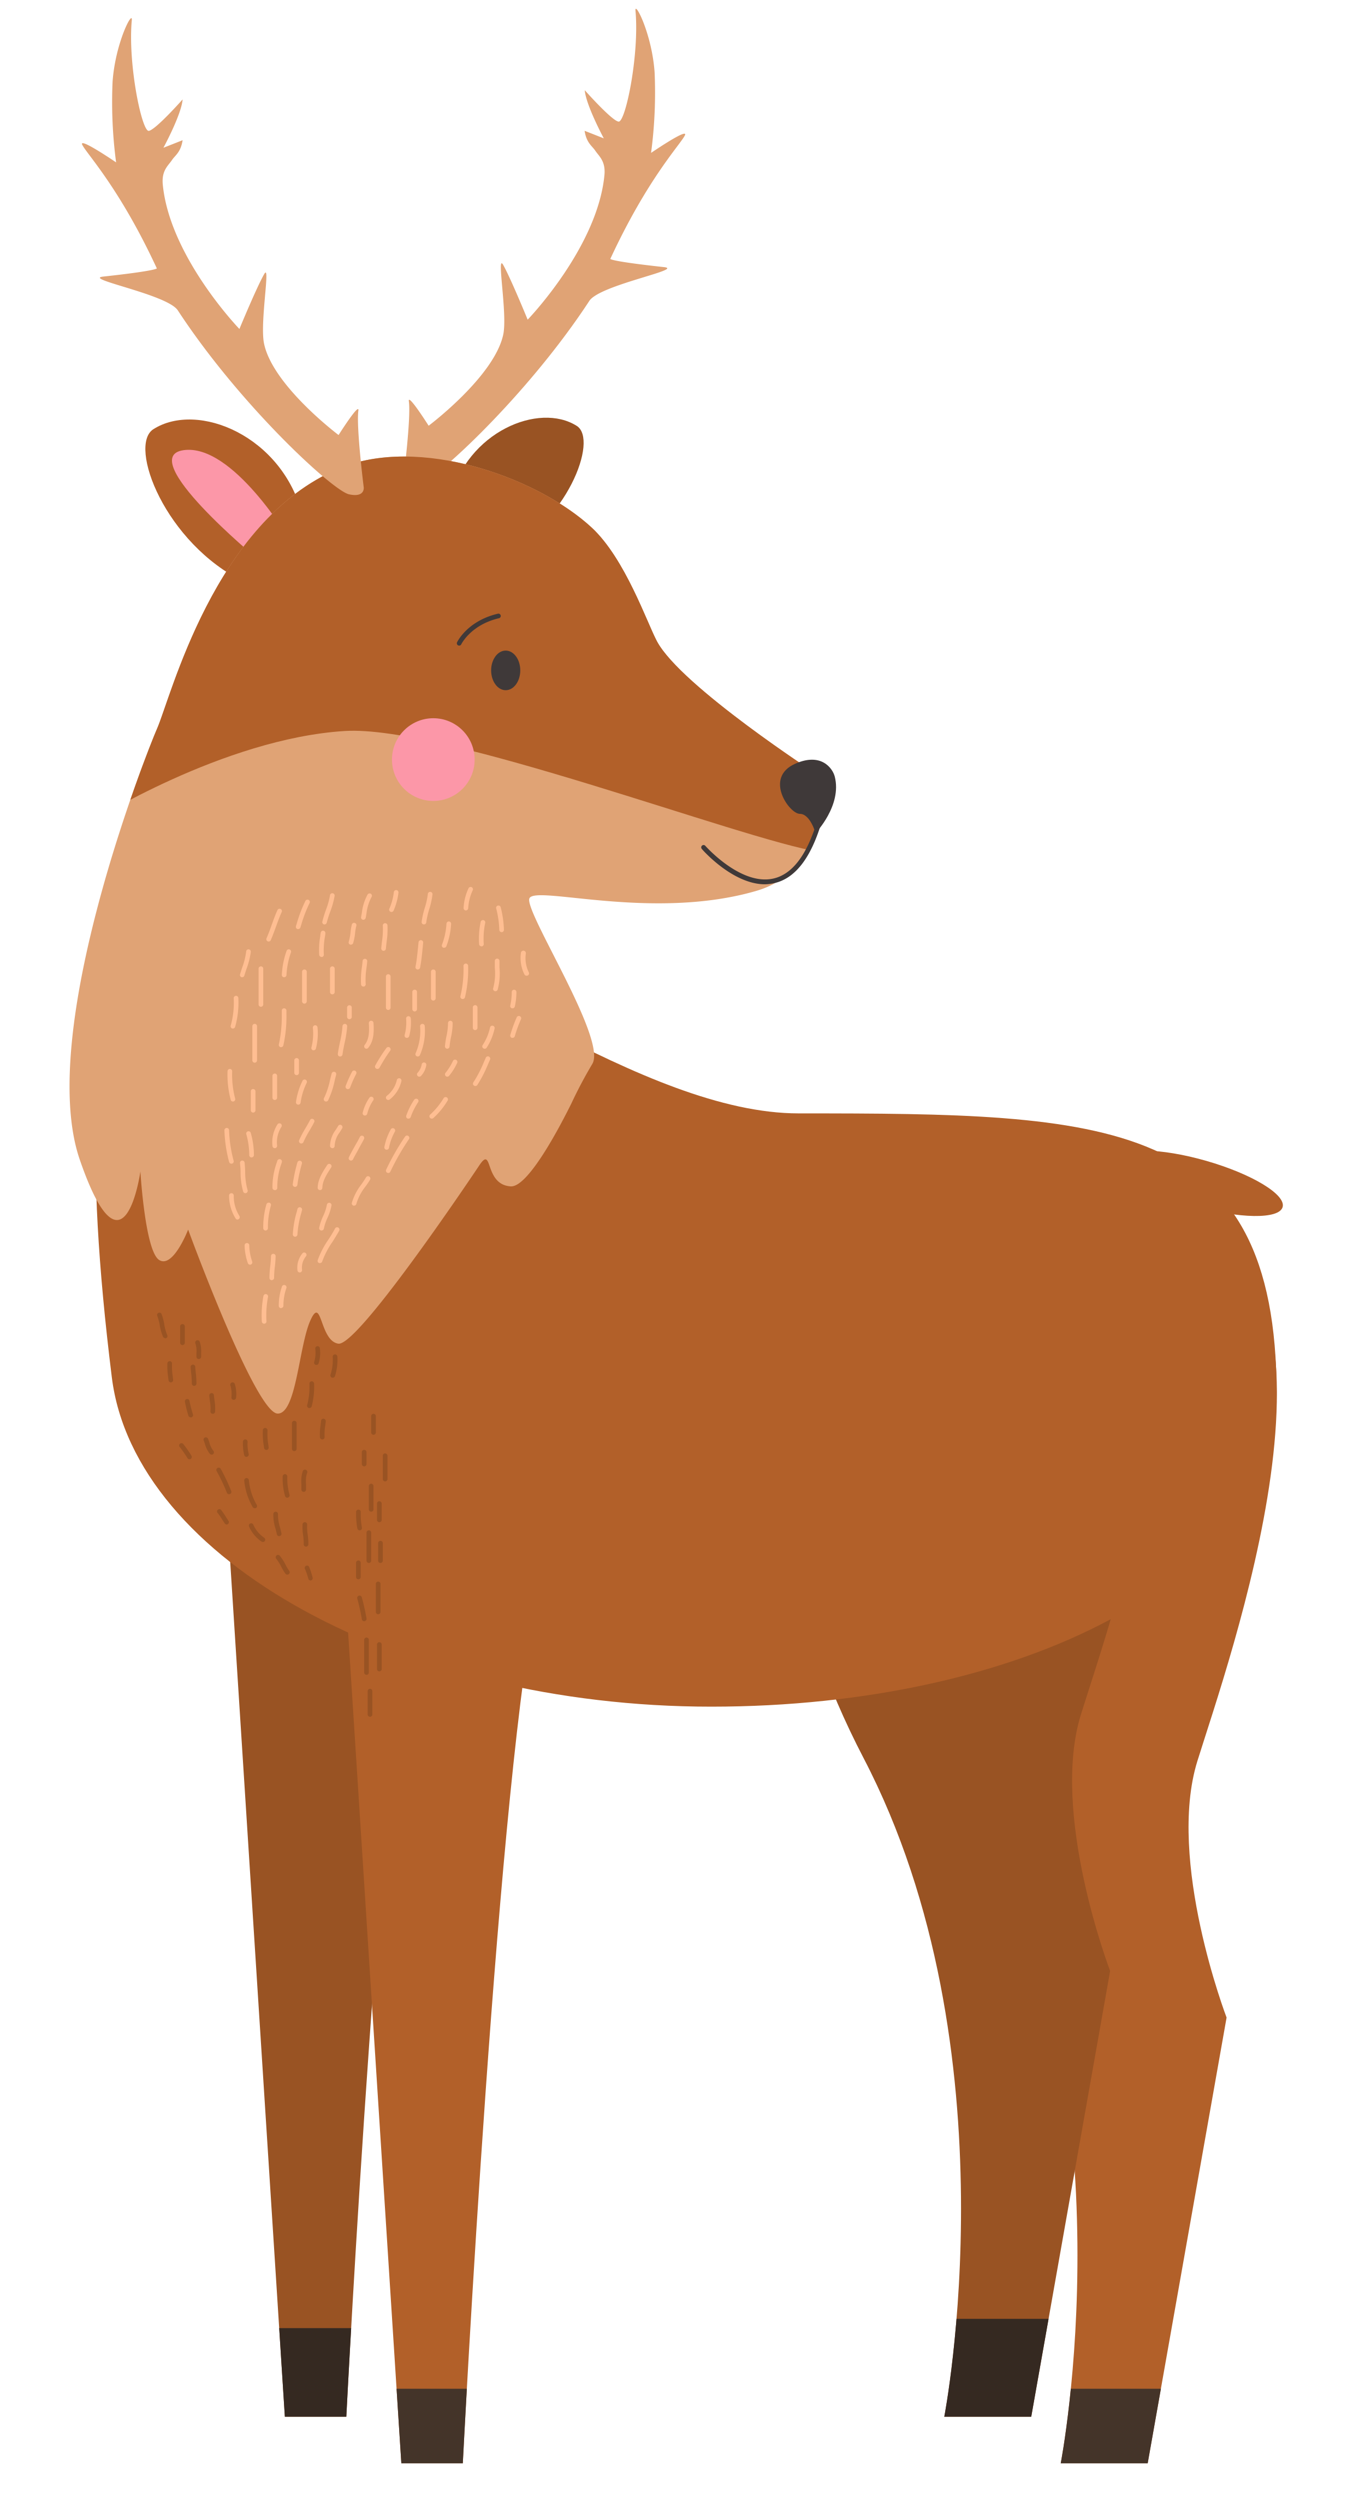 <svg xmlns="http://www.w3.org/2000/svg" viewBox="-19.7 -2.49 385.99 706.62"><defs><clipPath id="a"><path d="M235 343.36S214.38 425 257.41 507.6s22.84 186.21 22.84 186.21h24.59l22.31-126s-17-44.39-8.26-72.5 47.4-136.14-2.65-152-81.24.05-81.24.05z" fill="none"/></clipPath><clipPath id="b"><path d="M211.74 216.66s-38.86-25.14-45.67-37.88c-2.81-5.26-9-23.35-18.42-32.11C132.39 132.52 98.74 120.38 76 130c-35.24 14.89-47.38 64.69-51.33 73.58-2.64 6-34.31 85.57-21.79 121.8S20 328.64 20 328.64s1.32 22.4 5.27 25 8.23-8.56 8.23-8.56 19 51.86 25.3 52c5.33.15 6-19.1 9.28-26.35s2.55 5.82 7.9 6.59 35.9-44.47 39.85-50.39 1.23 5.45 8.89 5.93c5.27.33 15.15-19.43 17.13-23.39a125.63 125.63 0 0 1 5.93-11.2c4.28-6.92-19.1-42.82-17.79-46.77s34.62 6.42 64.12-2.15c21.29-6.1 17.63-32.69 17.63-32.69z" fill="#e0a375"/></clipPath><clipPath id="c"><path d="M93.79 693.81h17.38s10.1-198.51 21.52-247.69-25.47-38.65-25.47-38.65L76 416.26z" fill="none"/></clipPath><clipPath id="d"><path d="M202.08 330.18s-20.64 81.69 22.4 164.25 22.84 186.21 22.84 186.21h24.59l22.31-126s-17-44.39-8.26-72.5 47.41-136.14-2.65-152-81.23.04-81.23.04z" fill="none"/></clipPath><clipPath id="e"><path d="M60.85 680.64h17.38s10.1-198.5 21.52-247.69-25.47-38.65-25.47-38.65l-31.18 8.78z" fill="none"/></clipPath></defs><title>Depositphotos_103100574_05</title><g data-name="Layer 2"><g data-name="—ÎÓÈ_1"><path d="M235 343.36S214.38 425 257.41 507.6s22.84 186.21 22.84 186.21h24.59l22.31-126s-17-44.39-8.26-72.5 47.4-136.14-2.65-152-81.24.05-81.24.05z" fill="#b26029"/><ellipse cx="319.62" cy="332.01" rx="6.6" ry="24.33" transform="rotate(-73.97 319.608 332.01)" fill="#b26029"/><path d="M242 374.76h-.15a.66.66 0 0 1-.49-.79 54.28 54.28 0 0 1 2-6.67.66.66 0 0 1 1.24.46 52.8 52.8 0 0 0-2 6.51.66.66 0 0 1-.6.49z" fill="#995323"/><path d="M246.65 382.66a.66.66 0 0 1-.65-.66v-4.61a.66.66 0 1 1 1.32 0V382a.66.66 0 0 1-.67.66z" fill="#995323"/><path d="M240.07 388.59h-.15a.66.66 0 0 1-.49-.79 24.82 24.82 0 0 0 .64-6.42.66.66 0 0 1 .64-.68.67.67 0 0 1 .68.64 26.13 26.13 0 0 1-.68 6.75.66.66 0 0 1-.64.5z" fill="#995323"/><path d="M238.09 405.72a.66.66 0 0 1-.66-.66v-7.91a.66.66 0 1 1 1.32 0v7.91a.66.66 0 0 1-.66.66z" fill="#995323"/><path d="M244.68 403.08h-.13a.66.66 0 0 1-.51-.78c.14-.69.3-1.37.46-2a23.16 23.16 0 0 0 .85-5.72.66.66 0 0 1 .65-.67.66.66 0 0 1 .66.65 24.54 24.54 0 0 1-.88 6c-.15.66-.31 1.33-.45 2a.66.66 0 0 1-.65.52z" fill="#995323"/><path d="M239.41 424.16a.66.66 0 0 1-.66-.66v-6.59a.66.66 0 1 1 1.32 0v6.59a.66.66 0 0 1-.66.66z" fill="#995323"/><path d="M246 416.92a.66.66 0 0 1-.66-.66v-4a.66.66 0 1 1 1.32 0v4a.66.66 0 0 1-.66.66z" fill="#995323"/><path d="M240.07 438.66a.66.66 0 0 1-.62-.44 13.85 13.85 0 0 1-.69-6.22.66.66 0 0 1 1.31.15 12.55 12.55 0 0 0 .62 5.64.66.66 0 0 1-.62.88z" fill="#995323"/><path d="M246 437.34a.66.66 0 0 1-.66-.66v-6.59a.66.66 0 1 1 1.32 0v6.59a.66.66 0 0 1-.66.66z" fill="#995323"/><path d="M242 453.81a.66.66 0 0 1-.63-.46 18.26 18.26 0 0 1-.69-7.52.66.66 0 1 1 1.32.17 17 17 0 0 0 .63 7 .66.66 0 0 1-.63.86z" fill="#995323"/><path d="M248 455.12a.66.66 0 0 1-.66-.66v-6.59a.66.66 0 1 1 1.32 0v6.59a.66.66 0 0 1-.66.66z" fill="#995323"/><path d="M245.34 467a.66.66 0 0 1-.61-.4 16 16 0 0 1-1.37-7.56.66.66 0 0 1 1.31.11 14.63 14.63 0 0 0 1.27 6.93.66.66 0 0 1-.6.92z" fill="#995323"/><path d="M251.27 473.57a.66.66 0 0 1-.62-.45 26 26 0 0 1-1.35-6.76.66.66 0 0 1 .61-.7.65.65 0 0 1 .7.62 24.74 24.74 0 0 0 1.28 6.42.66.66 0 0 1-.62.87z" fill="#995323"/><path d="M250.61 480.82a.66.66 0 0 1-.61-.42c-.42-1.09-.87-2.2-1.31-3.28a.66.66 0 0 1 1.22-.5c.45 1.09.9 2.21 1.32 3.31a.66.66 0 0 1-.61.9z" fill="#995323"/><path d="M257.85 488.06a.66.66 0 0 1-.53-.27 19.58 19.58 0 0 1-2-3.4.66.66 0 1 1 1.19-.57 18.37 18.37 0 0 0 1.91 3.18.66.66 0 0 1-.53 1.05z" fill="#995323"/><g clip-path="url(#a)"><path fill="#443429" d="M268.58 672.73h45.3v31.4h-45.3z"/></g><path d="M94.4 132.6s2.17-17.06 1.51-21.67c-.35-2.48 5.6 6.92 5.6 6.92S120 104 122.59 92.15c1.29-5.79-2-23.25 0-19.76 2.09 3.69 6.92 15.48 6.92 15.48S149.27 67.45 151.22 47c.38-4-1.59-5.37-2.61-6.92-.87-1.32-2.47-2.14-3-5.6l5.43 2.14S146 27.26 145.65 23c0 0 7.58 8.56 9.55 8.89s5.93-18.95 4.8-31.31c-.31-3.07 4.65 6.42 5.41 17.42a129.72 129.72 0 0 1-1 22.73s10.75-7.35 9.55-4.94c-1.32 2.63-10.54 12.19-21.08 34.91 0 0 0 .66 15.15 2.31 6 .65-18.09 5-21.08 9.55-17.46 26.68-43.81 51-48.42 52s-4.13-1.96-4.13-1.96z" fill="#e0a375"/><path d="M107.55 138.64c4.76-19.05 25.16-27.54 35.86-20.73 6.16 3.92-2.8 27.46-21.85 36.7-4.9 2.39-16.01-7.97-14.01-15.97z" fill="#995323"/><path d="M65.83 143.2c-5.6-22.4-29.58-32.38-42.16-24.37-7.25 4.61 3.33 32.28 25.69 43.17 5.75 2.77 18.82-9.39 16.47-18.8z" fill="#b26029"/><path d="M62.2 150.12s-16.14-27.34-30-25.36S53 155.39 53 155.39z" fill="#fc97a8"/><path d="M60.85 680.64h17.38s10.1-198.5 21.52-247.69-25.47-38.65-25.47-38.65l-31.18 8.78z" fill="#995323"/><path d="M202.08 330.18s-20.64 81.69 22.4 164.25 22.84 186.21 22.84 186.21h24.59l22.31-126s-17-44.39-8.26-72.5 47.41-136.14-2.65-152-81.23.04-81.23.04z" fill="#995323"/><path d="M341.3 391.66c0 52.15-72.54 88.27-159.86 88.27s-163.09-41.35-169.52-93.1c-31.62-254.61 106.91-74.6 194.22-74.6s135.16.82 135.16 79.43z" fill="#b26029"/><path d="M211.74 216.66s-38.86-25.14-45.67-37.88c-2.81-5.26-9-23.35-18.42-32.11C132.39 132.52 98.74 120.38 76 130c-35.24 14.89-47.38 64.69-51.33 73.58-2.64 6-34.31 85.57-21.79 121.8S20 328.64 20 328.64s1.32 22.4 5.27 25 8.23-8.56 8.23-8.56 19 51.86 25.3 52c5.33.15 6-19.1 9.28-26.35s2.55 5.82 7.9 6.59 35.9-44.47 39.85-50.39 1.23 5.45 8.89 5.93c5.27.33 15.15-19.43 17.13-23.39a125.63 125.63 0 0 1 5.93-11.2c4.28-6.92-19.1-42.82-17.79-46.77s34.62 6.42 64.12-2.15c21.29-6.1 17.63-32.69 17.63-32.69z" fill="#e0a375"/><g clip-path="url(#b)"><path d="M6.11 229.83s37.23-23.54 71.68-25.69c28.11-1.76 112 30.6 134.19 34.18s23-75.93 23-75.93l-48.42-54-87.69-19.32L0 162.39z" fill="#b26029"/></g><path d="M93.79 693.81h17.38s10.1-198.51 21.52-247.69-25.47-38.65-25.47-38.65L76 416.26z" fill="#b26029"/><path d="M210.91 233s-1.48-5.44-4.44-5.44-10.21-10.21-1.32-14.16c7.42-3.3 10.62 1.35 11.2 3.62 2.1 8.2-5.44 15.98-5.44 15.98z" fill="#3f3939"/><ellipse cx="123.3" cy="187.01" rx="4.12" ry="5.6" fill="#3f3939"/><circle cx="102.83" cy="212.22" r="11.69" fill="#fc97a8"/><path d="M83.15 135.23s-2.15-17.06-1.51-21.67c.35-2.48-5.6 6.92-5.6 6.92S57.59 106.64 55 94.79C53.67 89 56.93 71.53 55 75c-2.13 3.71-7 15.5-7 15.5S28.28 70.08 26.33 49.66c-.38-4 1.59-5.37 2.61-6.92.87-1.32 2.47-2.14 3-5.6l-5.43 2.14s5.1-9.39 5.43-13.67c0 0-7.58 8.56-9.55 8.89s-5.97-18.93-4.82-31.28c.29-3.07-4.68 6.44-5.44 17.46a129.84 129.84 0 0 0 1 22.73s-10.76-7.35-9.56-4.95c1.32 2.64 10.54 12.19 21.08 34.92 0 0 0 .66-15.15 2.31-6 .65 18.09 5 21.08 9.55 17.46 26.68 43.81 51 48.42 52s4.15-2.01 4.15-2.01z" fill="#e0a375"/><path d="M196.6 247.47c-9 0-17.47-9.52-17.85-10a.66.66 0 1 1 1-.87c.1.11 10 11.28 19.18 9.26 5.39-1.18 9.56-6.65 12.41-16.26a.66.66 0 1 1 1.26.37c-3 10.11-7.5 15.89-13.39 17.18a12.13 12.13 0 0 1-2.61.32z" fill="#3f3939"/><path d="M110.14 180a.65.65 0 0 1-.28-.06.66.66 0 0 1-.31-.88c.12-.25 3-6.09 11.6-8.09a.66.66 0 0 1 .3 1.28c-8 1.85-10.68 7.32-10.71 7.37a.66.66 0 0 1-.6.38z" fill="#3f3939"/><path d="M56.27 263.65a.65.65 0 0 1-.26-.05.66.66 0 0 1-.34-.87c.52-1.21 1-2.48 1.43-3.71.51-1.39 1-2.83 1.64-4.2a.66.66 0 1 1 1.2.54c-.6 1.33-1.11 2.74-1.61 4.11s-.92 2.54-1.46 3.79a.66.66 0 0 1-.6.39z" fill="#ffbe92"/><path d="M64.62 260.13a.64.64 0 0 1-.2 0 .66.66 0 0 1-.43-.83l.21-.68a38.52 38.52 0 0 1 2.47-6.46.66.66 0 0 1 1.17.62 37.53 37.53 0 0 0-2.38 6.22l-.21.68a.66.66 0 0 1-.63.45z" fill="#ffbe92"/><path d="M72.09 258.82h-.15a.66.66 0 0 1-.49-.79 31.89 31.89 0 0 1 1-3.28 22.14 22.14 0 0 0 1.16-4.13.66.66 0 1 1 1.3.19 23.49 23.49 0 0 1-1.22 4.37 30.72 30.72 0 0 0-1 3.15.66.66 0 0 1-.6.49z" fill="#ffbe92"/><path d="M71.21 268a.66.66 0 0 1-.65-.6 22.85 22.85 0 0 1 .3-5.25c0-.35.09-.7.14-1a.66.66 0 0 1 1.31.16c0 .35-.09.7-.14 1.06a21.9 21.9 0 0 0-.3 4.95.66.66 0 0 1-.59.72z" fill="#ffbe92"/><path d="M83.06 257.5h-.13a.66.66 0 0 1-.52-.77c.08-.39.14-.78.21-1.17a14.08 14.08 0 0 1 1.63-5.2.66.66 0 0 1 1.12.7 12.89 12.89 0 0 0-1.45 4.73c-.07.4-.14.8-.22 1.2a.66.66 0 0 1-.64.51z" fill="#ffbe92"/><path d="M79.55 264.53a.65.65 0 0 1-.21 0 .66.66 0 0 1-.42-.83 14.37 14.37 0 0 0 .5-2.67 13.76 13.76 0 0 1 .37-2.15.66.66 0 1 1 1.26.38 13 13 0 0 0-.33 1.93 15.53 15.53 0 0 1-.56 2.92.66.66 0 0 1-.61.42z" fill="#ffbe92"/><path d="M91 255.3a.66.66 0 0 1-.61-.9 16.43 16.43 0 0 0 1.27-4.64.66.66 0 1 1 1.31.12 17.6 17.6 0 0 1-1.36 5 .66.66 0 0 1-.61.42z" fill="#ffbe92"/><path d="M88.77 266.28h-.05a.66.66 0 0 1-.61-.71c.05-.68.13-1.35.21-2a22.28 22.28 0 0 0 .23-4.45.66.66 0 0 1 1.31-.11 23.67 23.67 0 0 1-.23 4.71c-.08.66-.15 1.32-.21 2a.66.66 0 0 1-.65.56z" fill="#ffbe92"/><path d="M100.19 258.82h-.07a.66.66 0 0 1-.59-.72 24 24 0 0 1 .9-4 21.53 21.53 0 0 0 .85-3.85.66.66 0 1 1 1.31.13 22.89 22.89 0 0 1-.9 4.09 23 23 0 0 0-.86 3.82.66.66 0 0 1-.64.53z" fill="#ffbe92"/><path d="M112 254.86a.66.66 0 0 1-.61-.71 14.93 14.93 0 0 1 1.38-5.51.66.66 0 1 1 1.18.58 13.66 13.66 0 0 0-1.25 5 .66.66 0 0 1-.7.64z" fill="#ffbe92"/><path d="M105.9 265.4a.67.67 0 0 1-.24 0 .66.66 0 0 1-.38-.85 19.67 19.67 0 0 0 1.27-5.94.67.67 0 0 1 .69-.63.66.66 0 0 1 .63.69 21 21 0 0 1-1.36 6.35.66.66 0 0 1-.61.38z" fill="#ffbe92"/><path d="M116.44 265a.66.66 0 0 1-.66-.61 23.1 23.1 0 0 1 .45-6.33.66.66 0 0 1 1.29.26 21.81 21.81 0 0 0-.43 6 .66.66 0 0 1-.61.71z" fill="#ffbe92"/><path d="M122.15 261a.66.66 0 0 1-.66-.64 27.36 27.36 0 0 0-.86-6 .66.66 0 1 1 1.27-.33 28.64 28.64 0 0 1 .9 6.3.66.66 0 0 1-.64.68z" fill="#ffbe92"/><path d="M98.44 271.55h-.13a.66.66 0 0 1-.52-.77c.34-1.73.52-3.49.69-5.19l.18-1.78a.66.66 0 0 1 1.31.14c-.07.59-.12 1.18-.18 1.77-.17 1.73-.35 3.53-.7 5.31a.66.66 0 0 1-.65.52z" fill="#ffbe92"/><path d="M54.08 282.09a.66.66 0 0 1-.66-.66v-10.1a.66.66 0 1 1 1.32 0v10.1a.66.66 0 0 1-.66.66z" fill="#ffbe92"/><path d="M60.67 273.75A.66.66 0 0 1 60 273a23.57 23.57 0 0 1 1.36-6.77.66.66 0 0 1 1.23.47 22.34 22.34 0 0 0-1.28 6.4.66.66 0 0 1-.64.65z" fill="#ffbe92"/><path d="M66.38 281.21a.66.66 0 0 1-.66-.66v-8.34a.66.66 0 1 1 1.32 0v8.34a.66.66 0 0 1-.66.66z" fill="#ffbe92"/><path d="M74.28 278.58a.66.66 0 0 1-.66-.66v-6.59a.66.66 0 1 1 1.32 0v6.59a.66.66 0 0 1-.66.66z" fill="#ffbe92"/><path d="M83.06 276.38a.66.66 0 0 1-.66-.6 22.83 22.83 0 0 1 .24-4.88c.07-.61.15-1.21.2-1.82a.66.66 0 0 1 1.31.12c-.06.62-.13 1.24-.21 1.86a21.48 21.48 0 0 0-.23 4.61.66.66 0 0 1-.6.72z" fill="#ffbe92"/><path d="M90.09 283a.66.66 0 0 1-.66-.66v-8.79a.66.66 0 1 1 1.32 0v8.79a.66.66 0 0 1-.66.66z" fill="#ffbe92"/><path d="M102.83 280.34a.66.66 0 0 1-.66-.66v-7.47a.66.66 0 1 1 1.32 0v7.47a.66.66 0 0 1-.66.66z" fill="#ffbe92"/><path d="M111.17 279.9H111a.66.66 0 0 1-.51-.78 32.62 32.62 0 0 0 .87-8.6.66.66 0 0 1 1.31-.09 33.78 33.78 0 0 1-.89 9 .66.66 0 0 1-.61.47z" fill="#ffbe92"/><path d="M120.39 277.7a.66.66 0 0 1-.62-.87 16.37 16.37 0 0 0 .45-5.78v-1.91a.66.66 0 0 1 .66-.66.66.66 0 0 1 .66.66V271a17.32 17.32 0 0 1-.52 6.26.66.66 0 0 1-.63.44z" fill="#ffbe92"/><path d="M129.18 273.31a.66.66 0 0 1-.58-.35 10.44 10.44 0 0 1-1-6.09.66.66 0 0 1 1.4.13 9.14 9.14 0 0 0 .81 5.32.66.66 0 0 1-.58 1z" fill="#ffbe92"/><path d="M52.32 297.9a.66.66 0 0 1-.66-.66v-9.66a.66.66 0 1 1 1.32 0v9.66a.66.66 0 0 1-.66.66z" fill="#ffbe92"/><path d="M48.81 273.75h-.18a.66.66 0 0 1-.45-.82c.19-.66.4-1.29.61-1.93a20 20 0 0 0 1.12-4.54.65.65 0 0 1 .71-.6.66.66 0 0 1 .6.71 21.34 21.34 0 0 1-1.22 4.82c-.2.62-.41 1.24-.6 1.88a.66.66 0 0 1-.59.48z" fill="#ffbe92"/><path d="M46.17 288.24h-.18a.66.66 0 0 1-.45-.81 24 24 0 0 0 .85-7.69.66.66 0 0 1 .61-.74.65.65 0 0 1 .7.62 25.38 25.38 0 0 1-.9 8.13.66.66 0 0 1-.63.49z" fill="#ffbe92"/><path d="M46.17 308.88a.66.66 0 0 1-.63-.48 27.77 27.77 0 0 1-.9-8.09.66.66 0 0 1 .66-.65.66.66 0 0 1 .65.67 26.54 26.54 0 0 0 .85 7.72.66.66 0 0 1-.46.81z" fill="#ffbe92"/><path d="M59.79 293.51h-.17a.66.66 0 0 1-.46-.81 36.77 36.77 0 0 0 .82-8.25v-1.26a.66.66 0 1 1 1.32 0v1.25a37.7 37.7 0 0 1-.87 8.56.66.66 0 0 1-.64.51z" fill="#ffbe92"/><path d="M69 294.39a.64.64 0 0 1-.19 0 .66.66 0 0 1-.44-.82 15.82 15.82 0 0 0 .41-5.48.66.66 0 1 1 1.31-.09 17 17 0 0 1-.47 5.94.66.66 0 0 1-.62.45z" fill="#ffbe92"/><path d="M51.88 312a.66.66 0 0 1-.66-.66V306a.66.66 0 1 1 1.32 0v5.27a.66.66 0 0 1-.66.73z" fill="#ffbe92"/><path d="M45.73 326.45a.66.66 0 0 1-.64-.49 39 39 0 0 1-1.33-8.96.66.66 0 0 1 1.32 0 37.71 37.71 0 0 0 1.29 8.63.66.66 0 0 1-.47.81z" fill="#ffbe92"/><path d="M47.49 342.26a.66.66 0 0 1-.54-.29 12.11 12.11 0 0 1-1.87-6.49.66.66 0 1 1 1.32-.06 10.47 10.47 0 0 0 1.6 5.81.66.66 0 0 1-.54 1z" fill="#ffbe92"/><path d="M49.69 334.79a.66.66 0 0 1-.62-.45 19.77 19.77 0 0 1-.75-5.54c0-.88-.07-1.71-.16-2.51a.66.66 0 0 1 .59-.73.67.67 0 0 1 .72.58c.09.84.13 1.73.16 2.6a18.79 18.79 0 0 0 .68 5.17.66.66 0 0 1-.41.84.65.65 0 0 1-.21.04z" fill="#ffbe92"/><path d="M51.44 324.69a.66.66 0 0 1-.66-.65 21.63 21.63 0 0 0-.84-5.95.66.66 0 0 1 1.25-.41 22.68 22.68 0 0 1 .91 6.32.66.66 0 0 1-.65.67z" fill="#ffbe92"/><path d="M58 308.44a.66.66 0 0 1-.66-.66v-6.15a.66.66 0 1 1 1.32 0v6.15a.66.66 0 0 1-.66.66z" fill="#ffbe92"/><path d="M51 355a.66.66 0 0 1-.62-.45 16.2 16.2 0 0 1-.91-5 .66.66 0 0 1 .65-.67.65.65 0 0 1 .67.65 14.9 14.9 0 0 0 .84 4.63.66.66 0 0 1-.63.84z" fill="#ffbe92"/><path d="M55 371.68a.66.66 0 0 1-.66-.63 29.33 29.33 0 0 1 .45-7.18.66.66 0 1 1 1.29.27 28.12 28.12 0 0 0-.43 6.87.66.66 0 0 1-.63.68z" fill="#ffbe92"/><path d="M59.79 367.29a.66.66 0 0 1-.66-.65 16.19 16.19 0 0 1 .91-5.49.66.66 0 0 1 1.25.42 14.87 14.87 0 0 0-.84 5 .66.66 0 0 1-.65.67z" fill="#ffbe92"/><path d="M57.15 359.39a.66.66 0 0 1-.66-.65 27.11 27.11 0 0 1 .22-3.27 28.57 28.57 0 0 0 .22-2.89.66.66 0 0 1 .66-.66.66.66 0 0 1 .65.66 29.51 29.51 0 0 1-.22 3 25.74 25.74 0 0 0-.21 3.11.66.66 0 0 1-.65.67z" fill="#ffbe92"/><path d="M65.06 357.19a.66.66 0 0 1-.65-.59 6.39 6.39 0 0 1 1.47-4.88.66.66 0 0 1 1 .84 5.1 5.1 0 0 0-1.17 3.9.66.66 0 0 1-.58.73z" fill="#ffbe92"/><path d="M70.77 354.55h-.19a.66.66 0 0 1-.44-.82 25.11 25.11 0 0 1 3.08-5.91c.65-1 1.27-2 1.8-3a.66.66 0 1 1 1.16.62c-.55 1-1.21 2.07-1.85 3.08a24.2 24.2 0 0 0-2.93 5.59.66.66 0 0 1-.63.44z" fill="#ffbe92"/><path d="M71.21 345.33h-.12a.66.66 0 0 1-.53-.76 15 15 0 0 1 1.11-3.29 13.17 13.17 0 0 0 1.08-3.28.66.66 0 0 1 1.3.19 14.35 14.35 0 0 1-1.17 3.61 13.84 13.84 0 0 0-1 3 .66.66 0 0 1-.67.53z" fill="#ffbe92"/><path d="M55.4 345.33a.66.66 0 0 1-.66-.62 23.3 23.3 0 0 1 .88-6.71.69.69 0 0 1 .8-.53.63.63 0 0 1 .5.76 22.2 22.2 0 0 0-.86 6.4.66.66 0 0 1-.62.7z" fill="#ffbe92"/><path d="M63.74 347.09a.66.66 0 0 1-.64-.67 28.26 28.26 0 0 1 1.13-6.42l.19-.75a.66.66 0 0 1 1.28.33l-.19.75a27.24 27.24 0 0 0-1.1 6.13.66.66 0 0 1-.67.63z" fill="#ffbe92"/><path d="M58 333.91a.66.66 0 0 1-.66-.61 20.75 20.75 0 0 1 1.27-7.3l.1-.35A.66.66 0 1 1 60 326l-.1.35a19.77 19.77 0 0 0-1.19 6.88.66.66 0 0 1-.61.7z" fill="#ffbe92"/><path d="M63.74 333h-.08a.66.66 0 0 1-.58-.73 43.62 43.62 0 0 1 1.34-6.24.66.66 0 0 1 1.27.34 42.42 42.42 0 0 0-1.3 6.05.66.66 0 0 1-.65.58z" fill="#ffbe92"/><path d="M70.77 333.91a.66.66 0 0 1-.64-.67c.06-2.37 1.43-4.47 2.64-6.33l.11-.16a.66.66 0 0 1 1.1.72l-.11.17c-1.17 1.79-2.37 3.64-2.42 5.64a.66.66 0 0 1-.68.63z" fill="#ffbe92"/><path d="M80.43 338.31h-.15a.66.66 0 0 1-.49-.79 15.74 15.74 0 0 1 2.72-5.24c.45-.65.91-1.31 1.31-2a.66.66 0 0 1 1.13.68c-.42.7-.89 1.39-1.35 2a14.56 14.56 0 0 0-2.52 4.79.66.66 0 0 1-.65.56z" fill="#ffbe92"/><path d="M90.09 329.08a.67.67 0 0 1-.27-.06.66.66 0 0 1-.33-.87 69.08 69.08 0 0 1 5.32-9.31.66.66 0 1 1 1.1.72 68 68 0 0 0-5.22 9.13.66.66 0 0 1-.6.39z" fill="#ffbe92"/><path d="M89.65 322.5h-.11a.66.66 0 0 1-.55-.75 16.41 16.41 0 0 1 1.82-5 .66.66 0 0 1 1.17.61 15.21 15.21 0 0 0-1.69 4.63.66.66 0 0 1-.64.51z" fill="#ffbe92"/><path d="M79.55 325.57a.66.66 0 0 1-.59-.94c.51-1.07 1.1-2.1 1.66-3.11.48-.85 1-1.73 1.42-2.61a.66.66 0 1 1 1.18.59c-.46.91-1 1.8-1.45 2.67s-1.13 2-1.62 3a.66.66 0 0 1-.6.4z" fill="#ffbe92"/><path d="M58 322.06a.66.66 0 0 1-.65-.59 9.37 9.37 0 0 1 1.42-6.14.66.66 0 1 1 1.1.73 8.05 8.05 0 0 0-1.21 5.28.66.66 0 0 1-.59.72z" fill="#ffbe92"/><path d="M65.5 320.74a.66.66 0 0 1-.61-.91 27.8 27.8 0 0 1 1.8-3.42c.44-.76.9-1.54 1.3-2.33a.66.66 0 0 1 1.18.58c-.41.84-.89 1.64-1.34 2.42a26.45 26.45 0 0 0-1.72 3.25.66.66 0 0 1-.61.41z" fill="#ffbe92"/><path d="M74.28 322.06a.66.66 0 0 1-.66-.63 8 8 0 0 1 1.66-4.61c.21-.33.42-.67.62-1a.66.66 0 1 1 1.14.66c-.21.36-.43.71-.65 1.06a6.75 6.75 0 0 0-1.46 3.86.66.66 0 0 1-.63.68z" fill="#ffbe92"/><path d="M64.62 309.76h-.07A.66.66 0 0 1 64 309a19.43 19.43 0 0 1 1.81-5.91.66.66 0 1 1 1.2.54 18.23 18.23 0 0 0-1.7 5.51.66.66 0 0 1-.69.62z" fill="#ffbe92"/><path d="M72.52 308.88a.66.66 0 0 1-.58-1 22.18 22.18 0 0 0 1.69-5.12c.15-.6.29-1.19.45-1.77a.66.66 0 1 1 1.27.35c-.16.57-.3 1.16-.44 1.74a23.18 23.18 0 0 1-1.81 5.42.66.66 0 0 1-.58.38z" fill="#ffbe92"/><path d="M83.5 312.83h-.15a.66.66 0 0 1-.49-.79 13.08 13.08 0 0 1 1.85-4.17.66.66 0 1 1 1.09.73 11.91 11.91 0 0 0-1.66 3.74.66.66 0 0 1-.64.49z" fill="#ffbe92"/><path d="M95.8 313.71h-.19a.66.66 0 0 1-.44-.82 20.12 20.12 0 0 1 2.22-4.47.7.7 0 0 1 .93-.26.63.63 0 0 1 .24.87 19.44 19.44 0 0 0-2.13 4.25.66.66 0 0 1-.63.43z" fill="#ffbe92"/><path d="M102.39 313.71a.66.66 0 0 1-.46-1.13 20.55 20.55 0 0 0 3.83-4.67.66.66 0 0 1 1.15.64 21.53 21.53 0 0 1-4.07 5 .66.66 0 0 1-.45.16z" fill="#ffbe92"/><path d="M114.68 304.49a.66.66 0 0 1-.54-1 34.55 34.55 0 0 0 3-5.78l.5-1.14a.66.66 0 1 1 1.2.53l-.5 1.13a35.46 35.46 0 0 1-3.08 6 .66.66 0 0 1-.58.26z" fill="#ffbe92"/><path d="M125.23 290.88h-.18a.66.66 0 0 1-.45-.81 38.12 38.12 0 0 1 1.79-4.92.66.66 0 1 1 1.2.53 36.81 36.81 0 0 0-1.72 4.75.66.66 0 0 1-.64.45z" fill="#ffbe92"/><path d="M117.32 293.95a.66.66 0 0 1-.55-1 14.8 14.8 0 0 0 2.1-5 .66.66 0 1 1 1.29.28 16.1 16.1 0 0 1-2.29 5.5.66.66 0 0 1-.55.22z" fill="#ffbe92"/><path d="M106.78 301.85a.66.66 0 0 1-.5-1.08 15.5 15.5 0 0 0 2.1-3.36.66.66 0 1 1 1.2.55 16.58 16.58 0 0 1-2.29 3.66.66.66 0 0 1-.51.23z" fill="#ffbe92"/><path d="M90.09 308.44a.66.66 0 0 1-.4-1.18 7.89 7.89 0 0 0 2.83-4.45.66.66 0 0 1 1.29.29 9.24 9.24 0 0 1-3.31 5.21.66.66 0 0 1-.41.13z" fill="#ffbe92"/><path d="M98.87 301.85a.66.66 0 0 1-.45-1.14 4.59 4.59 0 0 0 1.12-2.28.66.66 0 1 1 1.29.25 5.83 5.83 0 0 1-1.51 3 .66.66 0 0 1-.45.17z" fill="#ffbe92"/><path d="M78.67 305.37a.66.66 0 0 1-.62-.89 36.24 36.24 0 0 1 1.79-4 .66.66 0 1 1 1.17.61 35.17 35.17 0 0 0-1.72 3.88.66.66 0 0 1-.62.4z" fill="#ffbe92"/><path d="M76.48 296.15h-.08a.66.66 0 0 1-.57-.74c.14-1.12.38-2.25.61-3.34a29.35 29.35 0 0 0 .71-4.51.66.66 0 1 1 1.32.06 30.46 30.46 0 0 1-.73 4.72c-.22 1.07-.45 2.17-.59 3.24a.66.66 0 0 1-.67.57z" fill="#ffbe92"/><path d="M87 299.66a.66.66 0 0 1-.57-1c1-1.78 2-3.37 3.11-4.88a.66.66 0 1 1 1.06.78c-1.07 1.46-2 3-3 4.78a.66.66 0 0 1-.6.32z" fill="#ffbe92"/><path d="M98.43 296.15a.67.67 0 0 1-.27-.06.66.66 0 0 1-.33-.87 15.64 15.64 0 0 0 1.26-7.61.66.66 0 1 1 1.32-.05 17.07 17.07 0 0 1-1.37 8.2.66.66 0 0 1-.61.39z" fill="#ffbe92"/><path d="M106.78 293.95h-.05a.66.66 0 0 1-.61-.71 25.65 25.65 0 0 1 .43-2.84 17.58 17.58 0 0 0 .44-3.69.66.66 0 0 1 .65-.67.66.66 0 0 1 .66.65 18.82 18.82 0 0 1-.47 4 24.3 24.3 0 0 0-.41 2.69.66.66 0 0 1-.64.57z" fill="#ffbe92"/><path d="M83.94 293.95a.66.66 0 0 1-.52-1.07c1.33-1.67 1.31-3.95 1.18-6.14a.66.66 0 0 1 1.32-.08c.14 2.34.16 5-1.46 7a.66.66 0 0 1-.52.29z" fill="#ffbe92"/><path d="M95.36 290.88h-.18a.66.66 0 0 1-.46-.81 13.31 13.31 0 0 0 .42-4.6.66.66 0 0 1 .61-.71.67.67 0 0 1 .71.61 14.6 14.6 0 0 1-.46 5.06.66.66 0 0 1-.64.45z" fill="#ffbe92"/><path d="M114.68 288.68a.66.66 0 0 1-.68-.68v-5.71a.66.66 0 1 1 1.32 0V288a.66.66 0 0 1-.64.68z" fill="#ffbe92"/><path d="M97.56 283.41a.66.66 0 0 1-.66-.66v-4.83a.66.66 0 1 1 1.32 0v4.83a.66.66 0 0 1-.66.66z" fill="#ffbe92"/><path d="M125.23 282.53h-.14a.66.66 0 0 1-.5-.79 17.61 17.61 0 0 0 .42-3.81.66.66 0 0 1 .66-.66.67.67 0 0 1 .66.66 18.89 18.89 0 0 1-.45 4.09.66.66 0 0 1-.65.51z" fill="#ffbe92"/><path d="M79.11 285.61a.66.66 0 0 1-.66-.66v-2.63a.66.66 0 1 1 1.32 0v2.63a.66.66 0 0 1-.66.66z" fill="#ffbe92"/><path d="M64.18 301.42a.66.66 0 0 1-.66-.66v-3.51a.66.66 0 1 1 1.32 0v3.51a.66.66 0 0 1-.66.66z" fill="#ffbe92"/><path d="M85.92 403.08a.66.66 0 0 1-.66-.66v-4.61a.66.66 0 1 1 1.32 0v4.61a.66.66 0 0 1-.66.66z" fill="#995323"/><path d="M85.26 424.82a.66.66 0 0 1-.66-.66v-6.59a.66.66 0 1 1 1.32 0v6.59a.66.66 0 0 1-.66.66z" fill="#995323"/><path d="M89.21 416.26a.66.66 0 0 1-.66-.66V409a.66.66 0 1 1 1.32 0v6.59a.66.66 0 0 1-.66.67z" fill="#995323"/><path d="M84.6 439.31a.66.66 0 0 1-.66-.66v-7.9a.66.66 0 1 1 1.32 0v7.9a.66.66 0 0 1-.66.66z" fill="#995323"/><path d="M83.28 455.78a.66.66 0 0 1-.65-.55 59.23 59.23 0 0 0-1.3-5.85.66.66 0 1 1 1.27-.38 60.78 60.78 0 0 1 1.34 6 .66.66 0 0 1-.54.76z" fill="#995323"/><path d="M87.24 453.81a.66.66 0 0 1-.66-.66v-7.91a.66.66 0 1 1 1.32 0v7.91a.66.66 0 0 1-.66.66z" fill="#995323"/><path d="M83.94 470.93a.66.66 0 0 1-.66-.66v-9.22a.66.66 0 1 1 1.32 0v9.22a.66.66 0 0 1-.66.66z" fill="#995323"/><path d="M27 375.74a.66.66 0 0 1-.6-.38 13.81 13.81 0 0 1-.93-3.25 13.74 13.74 0 0 0-.72-2.7.66.66 0 0 1 1.21-.51 15 15 0 0 1 .8 3 12.69 12.69 0 0 0 .83 3 .66.66 0 0 1-.6.94z" fill="#995323"/><path d="M31.9 377.72a.66.66 0 0 1-.66-.66v-4.61a.66.66 0 1 1 1.32 0v4.61a.66.66 0 0 1-.66.66z" fill="#995323"/><path d="M28.61 388.26a.66.66 0 0 1-.65-.58l-.1-.82a20.08 20.08 0 0 1-.23-3.91.66.66 0 1 1 1.31.09 19.1 19.1 0 0 0 .22 3.65l.1.84a.66.66 0 0 1-.58.73z" fill="#995323"/><path d="M35.19 389.25a.66.66 0 0 1-.65-.67 25.53 25.53 0 0 0-.18-2.91c-.06-.55-.11-1.1-.15-1.65a.66.66 0 1 1 1.31-.09c0 .53.09 1.07.14 1.6a26.33 26.33 0 0 1 .19 3.06.66.66 0 0 1-.66.66z" fill="#995323"/><path d="M36.51 381.67a.66.66 0 0 1-.66-.64v-1.05a7 7 0 0 0-.28-2.67.66.66 0 1 1 1.22-.49 8.06 8.06 0 0 1 .38 3.18v1a.66.66 0 0 1-.64.67z" fill="#995323"/><path d="M34.21 398.14a.66.66 0 0 1-.63-.46 33.48 33.48 0 0 1-1-4 .66.66 0 0 1 1.29-.24 32.08 32.08 0 0 0 1 3.87.66.66 0 0 1-.63.86z" fill="#995323"/><path d="M40.47 397.15h-.07a.66.66 0 0 1-.59-.72 12.82 12.82 0 0 0-.16-2.89c-.07-.54-.14-1.07-.17-1.61a.66.66 0 0 1 1.31-.09c0 .51.1 1 .17 1.53a14 14 0 0 1 .16 3.19.66.66 0 0 1-.65.59z" fill="#995323"/><path d="M40.14 408.68a.66.66 0 0 1-.49-.22 7.53 7.53 0 0 1-1.4-2.79c-.11-.34-.23-.69-.36-1a.66.66 0 0 1 1.22-.5c.15.36.27.73.39 1.1a6.44 6.44 0 0 0 1.13 2.33.66.66 0 0 1-.49 1.1z" fill="#995323"/><path d="M46.39 393.2h-.06a.66.66 0 0 1-.59-.72 8.31 8.31 0 0 0-.3-3.36.66.66 0 1 1 1.26-.4 9.58 9.58 0 0 1 .36 3.88.66.66 0 0 1-.67.6z" fill="#995323"/><path d="M50 409.34a.66.66 0 0 1-.64-.51A13.32 13.32 0 0 1 49 405a.69.69 0 0 1 .69-.62.66.66 0 0 1 .62.69 11.85 11.85 0 0 0 .31 3.43.66.66 0 0 1-.49.79z" fill="#995323"/><path d="M45.08 419.88a.66.66 0 0 1-.62-.42 53.19 53.19 0 0 0-2.93-6.18.66.66 0 0 1 1.16-.62 54.37 54.37 0 0 1 3 6.33.66.66 0 0 1-.38.85.67.67 0 0 1-.23.04z" fill="#995323"/><path d="M52.32 423.83a.66.66 0 0 1-.57-.33 18.48 18.48 0 0 1-2.39-7.5.66.66 0 0 1 .63-.69.67.67 0 0 1 .69.63 16.85 16.85 0 0 0 2.22 6.95.66.66 0 0 1-.24.9.65.65 0 0 1-.34.04z" fill="#995323"/><path d="M33.88 410a.66.66 0 0 1-.56-.31 30 30 0 0 0-2.25-3.22.66.66 0 0 1 1-.85 31.13 31.13 0 0 1 2.37 3.38.66.66 0 0 1-.56 1z" fill="#995323"/><path d="M44.42 428.44a.66.66 0 0 1-.55-.29c-.22-.33-.44-.68-.67-1a22.28 22.28 0 0 0-1.28-1.88.66.66 0 1 1 1-.82 22.94 22.94 0 0 1 1.36 2c.22.34.43.68.65 1a.66.66 0 0 1-.55 1z" fill="#995323"/><path d="M54.63 433.39a.66.66 0 0 1-.36-.11 10.11 10.11 0 0 1-3.53-4.22.66.66 0 1 1 1.19-.57 8.82 8.82 0 0 0 3.07 3.69.66.66 0 0 1-.36 1.21z" fill="#995323"/><path d="M55.62 407.36a.66.66 0 0 1-.65-.58l-.08-.59a20.69 20.69 0 0 1-.26-4.49.66.66 0 0 1 1.31.12 19.68 19.68 0 0 0 .25 4.21l.08.59a.66.66 0 0 1-.57.74z" fill="#995323"/><path d="M61.54 420.87a.66.66 0 0 1-.64-.51 17.87 17.87 0 0 1-.67-5.47.66.66 0 1 1 1.31.09 16.81 16.81 0 0 0 .64 5.07.66.66 0 0 1-.49.79z" fill="#995323"/><path d="M59.24 431.74a.66.66 0 0 1-.65-.53c-.11-.54-.25-1.08-.39-1.61a13 13 0 0 1-.61-4.16.66.66 0 0 1 1.32.08 11.83 11.83 0 0 0 .57 3.74c.15.56.29 1.12.41 1.68a.66.66 0 0 1-.51.78z" fill="#995323"/><path d="M61.54 442.61a.66.66 0 0 1-.53-.27 15.7 15.7 0 0 1-1.2-2 12.22 12.22 0 0 0-1.41-2.24.66.66 0 0 1 1-.86 13.36 13.36 0 0 1 1.6 2.48 14.47 14.47 0 0 0 1.1 1.84.66.66 0 0 1-.53 1.05z" fill="#995323"/><path d="M63.52 407.69a.66.66 0 0 1-.66-.66v-7.25a.66.66 0 1 1 1.32 0V407a.66.66 0 0 1-.66.69z" fill="#995323"/><path d="M66.16 419.22a.66.66 0 0 1-.63-.69v-1.51a8.94 8.94 0 0 1 .38-3.63.66.66 0 1 1 1.23.47 7.84 7.84 0 0 0-.3 3.12v1.62a.66.66 0 0 1-.68.62z" fill="#995323"/><path d="M66.81 434.7a.66.66 0 0 1-.63-.69 15.36 15.36 0 0 0-.17-2.54 15 15 0 0 1-.16-3.08.64.64 0 0 1 .71-.6.66.66 0 0 1 .6.71 13.82 13.82 0 0 0 .15 2.82 16.61 16.61 0 0 1 .18 2.76.66.66 0 0 1-.68.62z" fill="#995323"/><path d="M68.13 444.26a.66.66 0 0 1-.64-.5 19 19 0 0 0-1-2.86.66.66 0 0 1 1.21-.51 20.27 20.27 0 0 1 1 3.07.66.66 0 0 1-.48.8z" fill="#995323"/><path d="M83.28 412a.66.66 0 0 1-.66-.66V408a.66.66 0 1 1 1.32 0v3.29a.66.66 0 0 1-.66.71z" fill="#995323"/><path d="M84.93 482.79a.66.66 0 0 1-.66-.66v-6.59a.66.66 0 1 1 1.32 0v6.59a.66.66 0 0 1-.66.66z" fill="#995323"/><path d="M87.57 469.95a.66.66 0 0 1-.66-.66v-6.92a.66.66 0 1 1 1.32 0v6.92a.66.66 0 0 1-.66.66z" fill="#995323"/><path d="M87.89 439.31a.66.66 0 0 1-.66-.66v-4.94a.66.66 0 1 1 1.32 0v4.94a.66.66 0 0 1-.66.66z" fill="#995323"/><path d="M87.57 427.79a.66.66 0 0 1-.66-.66v-4.61a.66.66 0 1 1 1.32 0v4.61a.66.66 0 0 1-.66.66z" fill="#995323"/><path d="M81.64 443.93a.66.66 0 0 1-.66-.66v-4a.66.66 0 1 1 1.32 0v4a.66.66 0 0 1-.66.66z" fill="#995323"/><path d="M82 430.09a.66.66 0 0 1-.65-.55 21.68 21.68 0 0 1-.34-4.76.66.66 0 0 1 1.31.08 20.46 20.46 0 0 0 .32 4.46.66.66 0 0 1-.54.76z" fill="#995323"/><path d="M67.8 395.51h-.17a.66.66 0 0 1-.47-.8 21 21 0 0 0 .64-6.07.66.66 0 0 1 .64-.68.68.68 0 0 1 .68.64 22.31 22.31 0 0 1-.68 6.45.66.66 0 0 1-.64.46z" fill="#995323"/><path d="M69.78 383.32a.68.68 0 0 1-.21 0 .66.66 0 0 1-.42-.84 9 9 0 0 0 .3-3.68.66.66 0 1 1 1.31-.12 10.29 10.29 0 0 1-.36 4.22.66.66 0 0 1-.62.42z" fill="#995323"/><path d="M71.43 404.4a.66.66 0 0 1-.66-.6 16.08 16.08 0 0 1 .18-3.42c.05-.44.11-.87.15-1.3a.66.66 0 0 1 1.31.12c0 .45-.1.9-.15 1.35a14.86 14.86 0 0 0-.17 3.14.66.66 0 0 1-.6.71z" fill="#995323"/><path d="M74.39 386.94h-.18a.66.66 0 0 1-.45-.82 14 14 0 0 0 .63-5 .66.66 0 1 1 1.31-.12 15.11 15.11 0 0 1-.68 5.51.66.66 0 0 1-.63.43z" fill="#995323"/><g clip-path="url(#c)"><path fill="#443429" d="M82.81 672.73h45.3v31.4h-45.3z"/></g><g clip-path="url(#d)"><path fill="#352921" d="M239.15 652.97h45.3v31.4h-45.3z"/></g><g clip-path="url(#e)"><path fill="#352921" d="M49.87 655.6h45.3V687h-45.3z"/></g></g></g></svg>